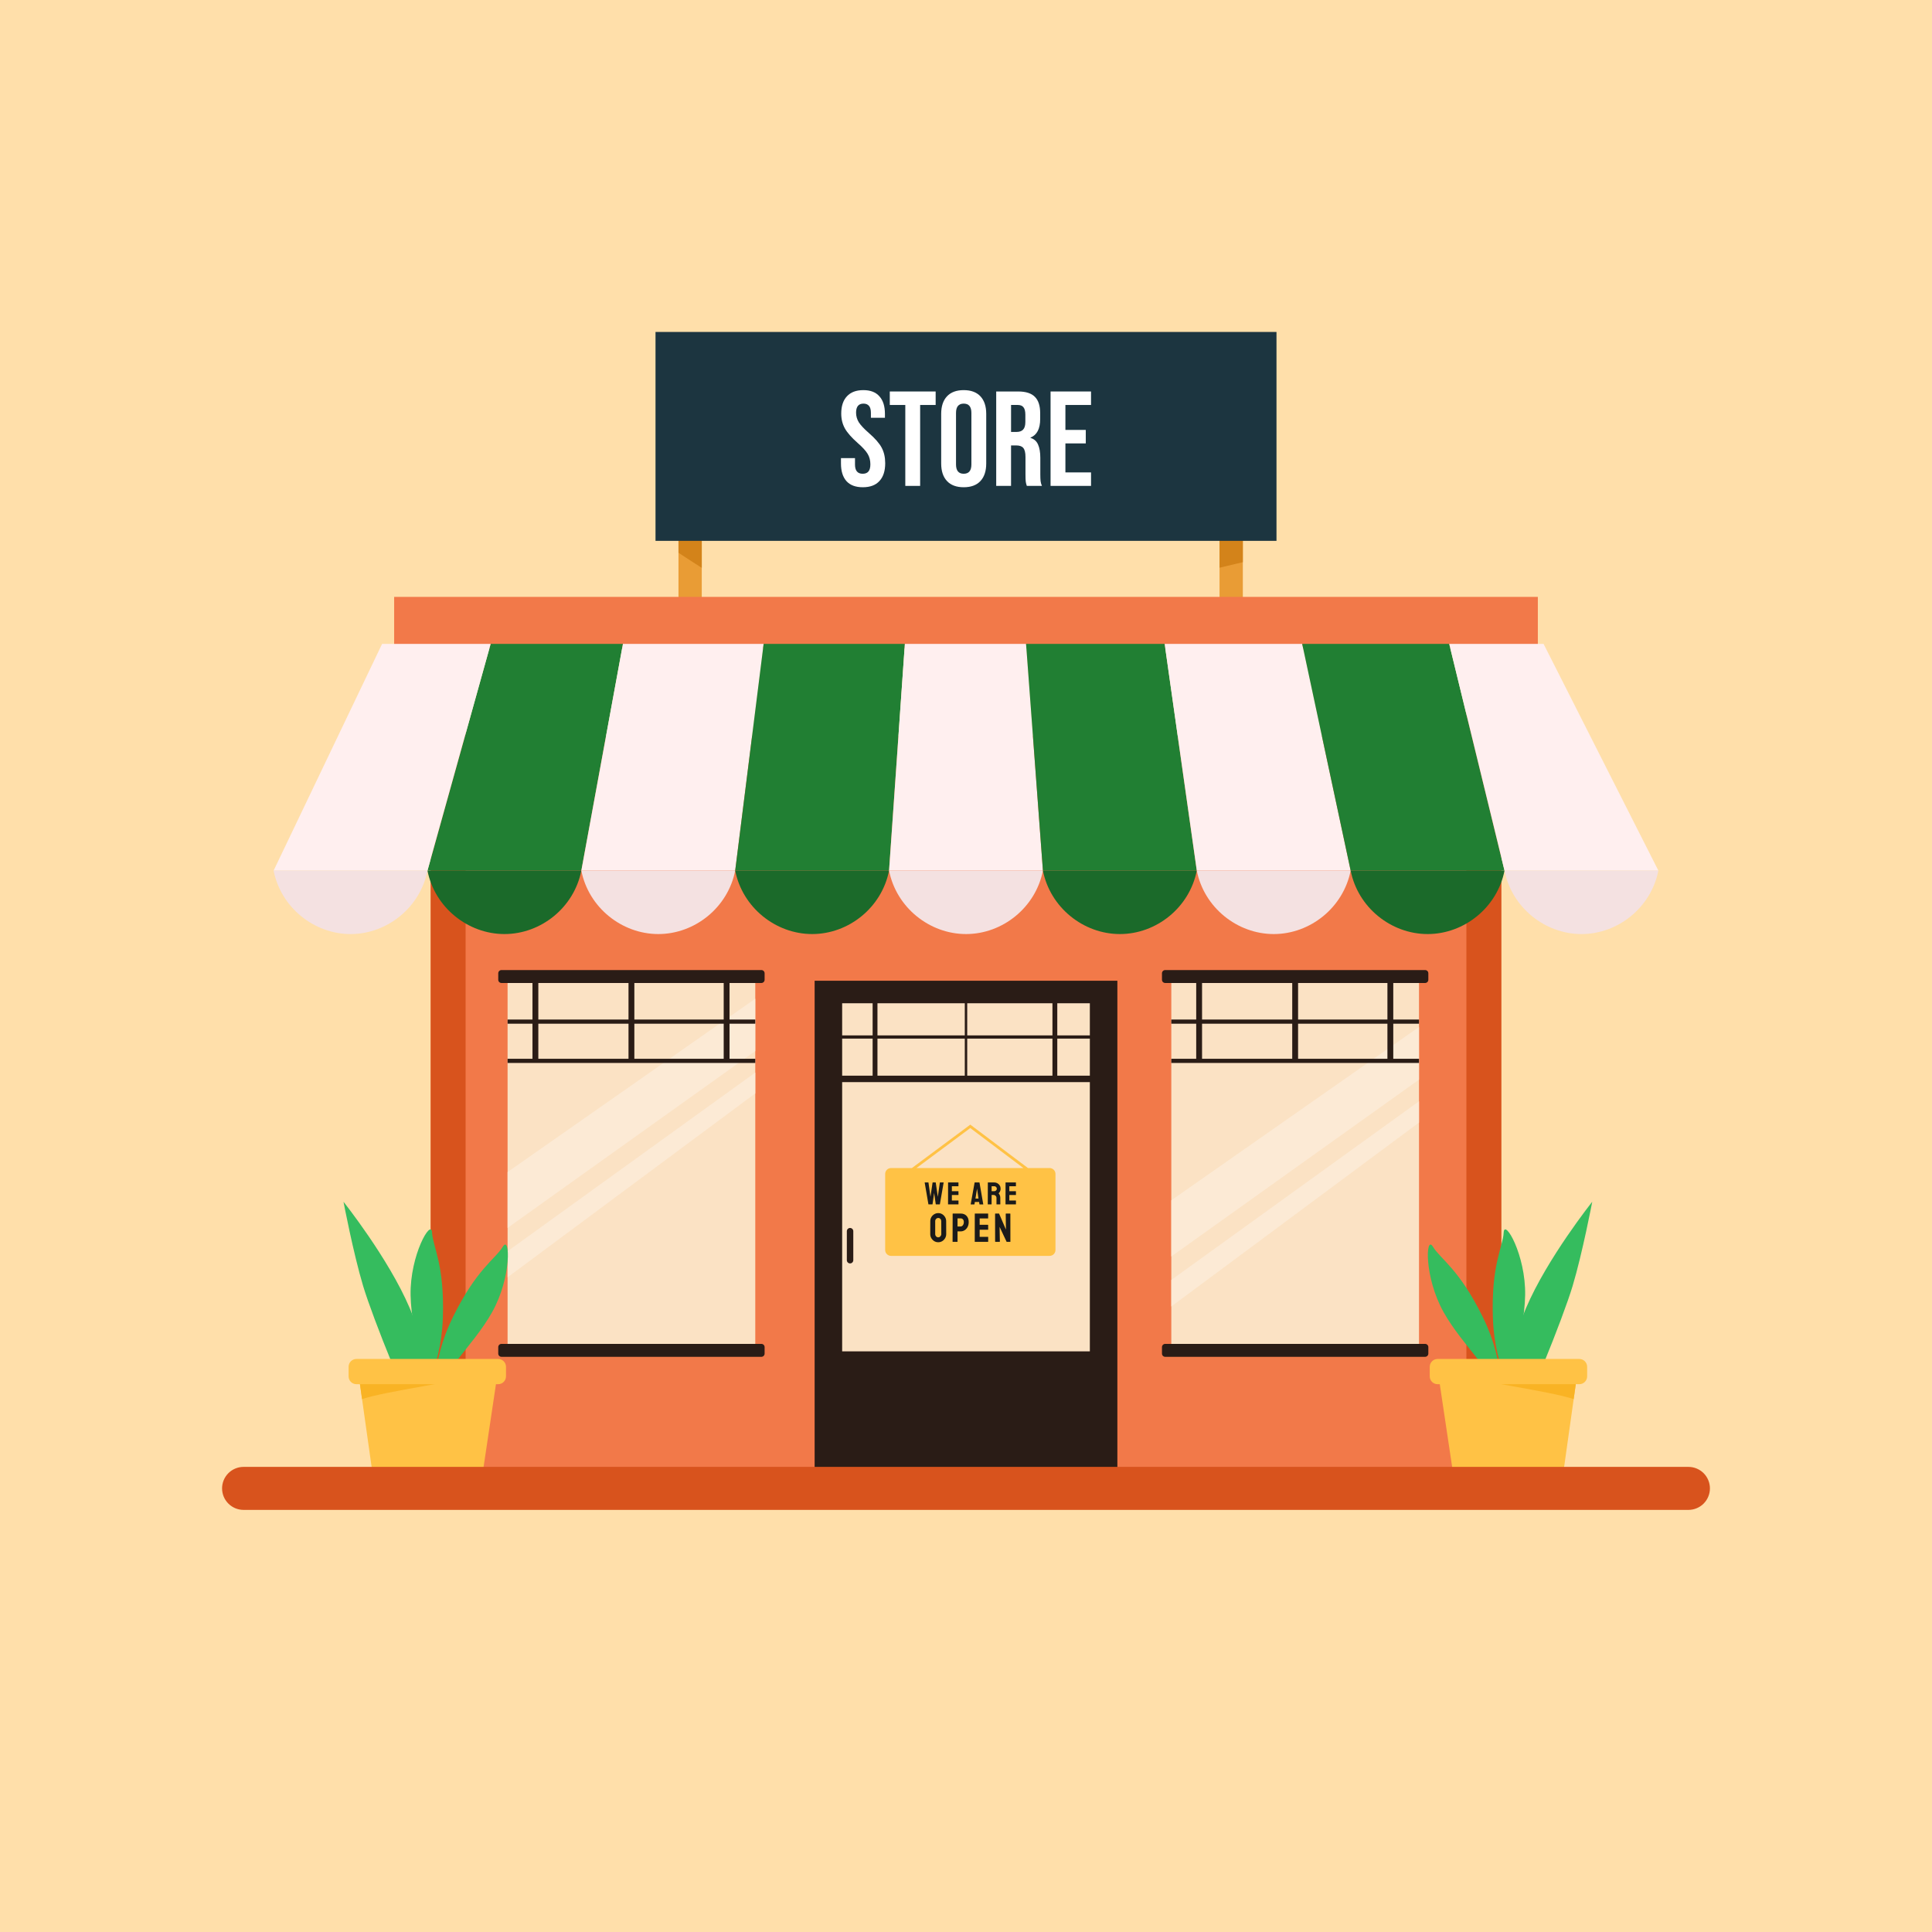 <?xml version="1.0" encoding="utf-8"?>
<!-- Generator: Adobe Illustrator 16.0.0, SVG Export Plug-In . SVG Version: 6.00 Build 0)  -->
<!DOCTYPE svg PUBLIC "-//W3C//DTD SVG 1.1//EN" "http://www.w3.org/Graphics/SVG/1.1/DTD/svg11.dtd">
<svg version="1.1" xmlns="http://www.w3.org/2000/svg" xmlns:xlink="http://www.w3.org/1999/xlink" x="0px" y="0px"
	 width="753.76px" height="753.76px" viewBox="0 0 753.76 753.76" enable-background="new 0 0 753.76 753.76" xml:space="preserve">
<g id="Layer_3">
	<rect fill-rule="evenodd" clip-rule="evenodd" fill="#FFDFAA" width="753.76" height="753.76"/>
</g>
<g id="Layer_2">
	<path fill-rule="evenodd" clip-rule="evenodd" fill="#E99C35" d="M264.708,178.281v76.251h9.083v-76.251H264.708z M475.801,178.281
		v76.251h9.083v-76.251H475.801z"/>
	<path fill-rule="evenodd" clip-rule="evenodd" fill="#D3831A" d="M273.791,181.905c-3.73,0.165-6.817,0.362-9.083,0.599v33.15
		c2.95,1.939,5.99,3.929,9.083,5.891V181.905z M475.801,182.999v38.495l9.083-2.169v-36.201L475.801,182.999z"/>
	<rect x="255.745" y="129.509" fill-rule="evenodd" clip-rule="evenodd" fill="#1C3540" width="242.271" height="81.501"/>
	<rect x="178.284" y="287.131" fill-rule="evenodd" clip-rule="evenodd" fill="#F27949" width="397.192" height="291.492"/>
	<path fill-rule="evenodd" clip-rule="evenodd" fill="#D8531D" d="M167.994,242.074V578.83h13.665V242.074H167.994z
		 M572.101,242.074V578.83h13.666V242.074H572.101z"/>
	<rect x="153.777" y="232.874" fill-rule="evenodd" clip-rule="evenodd" fill="#F27949" width="446.206" height="20.131"/>
	<rect x="317.826" y="382.633" fill-rule="evenodd" clip-rule="evenodd" fill="#2A1C16" width="118.108" height="195.99"/>
	<rect x="328.563" y="391.418" fill-rule="evenodd" clip-rule="evenodd" fill="#FBE2C4" width="96.634" height="135.804"/>
	<path fill-rule="evenodd" clip-rule="evenodd" fill="#35BC5E" d="M592.025,546.315c0,0-8.864-11.164-9.584-32.105
		c-0.72-20.942,3.94-27.773,4.214-33.342c0.274-5.569,8.654,8.745,8.374,24.438C594.749,521,587.534,538.596,592.025,546.315z"/>
	<path fill-rule="evenodd" clip-rule="evenodd" fill="#35BC5E" d="M588.214,552.535c0,0-1.115-22.79,7.172-42.233
		c8.287-19.443,25.818-41.437,25.818-41.437s-3.825,20.081-7.65,32.83c-3.825,12.75-18.487,49.086-22.312,53.867
		S588.214,552.535,588.214,552.535z"/>
	<path fill-rule="evenodd" clip-rule="evenodd" fill="#35BC5E" d="M585.187,546.638c0,0,2.55-14.024-6.694-32.83
		s-16.574-22.63-19.443-27.412s-3.506,11.793,4.144,25.499C570.843,525.601,585.505,537.713,585.187,546.638z"/>
	<polygon fill-rule="evenodd" clip-rule="evenodd" fill="#FFC245" points="560.793,533.827 615.658,533.827 609.306,578.874 
		567.531,578.874 	"/>
	<path fill-rule="evenodd" clip-rule="evenodd" fill="#F9B324" d="M566.273,535.892c9.362,3.021,38.532,6.851,47.688,9.971
		l1.698-12.035L566.273,535.892z"/>
	<path fill-rule="evenodd" clip-rule="evenodd" fill="#FFC245" d="M557.806,533.247c0-0.81,0.322-1.587,0.895-2.16
		c0.573-0.573,1.35-0.895,2.16-0.895h55.3c1.687,0,3.055,1.368,3.055,3.055v3.734c0,1.687-1.368,3.055-3.055,3.055h-55.3
		c-1.687,0-3.055-1.368-3.055-3.055V533.247z"/>
	<path fill-rule="evenodd" clip-rule="evenodd" fill="#FFFFFF" d="M336.625,190.096c-2.807,0-4.929-0.789-6.367-2.368
		c-1.438-1.614-2.158-3.912-2.158-6.894v-2.105h5.473v2.526c0,2.385,1,3.578,3,3.578c0.982,0,1.719-0.281,2.21-0.842
		c0.526-0.596,0.789-1.543,0.789-2.842c0-1.543-0.351-2.894-1.052-4.052c-0.702-1.193-2-2.614-3.894-4.262
		c-2.386-2.105-4.052-4-4.999-5.683c-0.947-1.719-1.421-3.648-1.421-5.789c0-2.912,0.737-5.157,2.21-6.735
		c1.474-1.614,3.614-2.421,6.42-2.421c2.771,0,4.859,0.807,6.262,2.421c1.438,1.579,2.157,3.858,2.157,6.841v1.526h-5.473v-1.895
		c0-1.263-0.246-2.175-0.737-2.736c-0.491-0.596-1.21-0.895-2.157-0.895c-1.929,0-2.894,1.175-2.894,3.526
		c0,1.333,0.351,2.578,1.052,3.736c0.737,1.158,2.052,2.561,3.947,4.21c2.421,2.105,4.087,4.017,4.999,5.736
		c0.912,1.719,1.368,3.736,1.368,6.051c0,3.017-0.754,5.333-2.262,6.946C341.624,189.29,339.466,190.096,336.625,190.096z"/>
	<polygon fill-rule="evenodd" clip-rule="evenodd" fill="#FFFFFF" points="353.2,157.997 347.149,157.997 347.149,152.735 
		365.04,152.735 365.04,157.997 358.989,157.997 358.989,189.57 353.2,189.57 	"/>
	<path fill-rule="evenodd" clip-rule="evenodd" fill="#FFFFFF" d="M375.986,190.096c-2.842,0-5.017-0.807-6.525-2.42
		c-1.509-1.614-2.263-3.894-2.263-6.841V161.47c0-2.947,0.754-5.228,2.263-6.841c1.508-1.614,3.684-2.421,6.525-2.421
		s5.016,0.807,6.525,2.421c1.509,1.613,2.263,3.894,2.263,6.841v19.365c0,2.947-0.754,5.227-2.263,6.841
		S378.827,190.096,375.986,190.096z M375.986,184.834c2,0,2.999-1.21,2.999-3.631v-20.102c0-2.42-1-3.631-2.999-3.631
		c-2,0-3,1.21-3,3.631v20.102C372.986,183.624,373.986,184.834,375.986,184.834z"/>
	<path fill-rule="evenodd" clip-rule="evenodd" fill="#FFFFFF" d="M388.667,152.735h8.577c2.982,0,5.157,0.702,6.525,2.104
		c1.368,1.369,2.052,3.491,2.052,6.368v2.263c0,3.824-1.263,6.244-3.789,7.262v0.105c1.403,0.421,2.385,1.281,2.947,2.579
		c0.596,1.298,0.894,3.035,0.894,5.209v6.473c0,1.053,0.035,1.912,0.105,2.579c0.07,0.631,0.246,1.263,0.526,1.894h-5.894
		c-0.21-0.596-0.351-1.157-0.421-1.684c-0.07-0.526-0.105-1.474-0.105-2.842v-6.735c0-1.684-0.281-2.859-0.842-3.526
		c-0.526-0.667-1.456-1-2.789-1h-2v15.786h-5.788V152.735z M396.561,168.521c1.158,0,2.017-0.298,2.579-0.895
		c0.596-0.597,0.895-1.596,0.895-3v-2.842c0-1.333-0.246-2.298-0.737-2.894c-0.456-0.597-1.193-0.895-2.21-0.895h-2.631v10.524
		H396.561z"/>
	<polygon fill-rule="evenodd" clip-rule="evenodd" fill="#FFFFFF" points="409.874,152.735 425.661,152.735 425.661,157.997 
		415.662,157.997 415.662,167.732 423.608,167.732 423.608,172.994 415.662,172.994 415.662,184.308 425.661,184.308 
		425.661,189.57 409.874,189.57 	"/>
	<polygon fill-rule="evenodd" clip-rule="evenodd" fill="#217F33" points="191.429,251.222 243.035,251.222 226.804,339.659 
		166.775,339.659 	"/>
	<path fill-rule="evenodd" clip-rule="evenodd" fill="#1B6A2A" d="M226.804,333.17v0.481c0.002-0.04,0.002-0.08,0.004-0.12
		C226.807,333.411,226.807,333.291,226.804,333.17z M166.775,339.659c2.83,14.397,15.769,24.75,30.035,24.759
		c14.266-0.009,27.163-10.362,29.994-24.759H166.775z"/>
	<polygon fill-rule="evenodd" clip-rule="evenodd" fill="#FFEFEF" points="243.035,251.222 297.928,251.222 286.833,339.659 
		226.804,339.659 	"/>
	<path fill-rule="evenodd" clip-rule="evenodd" fill="#F4E1E1" d="M286.833,333.17v0.481c0.002-0.04,0.002-0.08,0.004-0.12
		C286.836,333.411,286.836,333.291,286.833,333.17z M226.804,339.659c2.83,14.397,15.769,24.75,30.035,24.759
		c14.266-0.009,27.163-10.362,29.994-24.759H226.804z"/>
	<polygon fill-rule="evenodd" clip-rule="evenodd" fill="#217F33" points="297.928,251.222 353.026,251.222 346.863,339.659 
		286.833,339.659 	"/>
	<path fill-rule="evenodd" clip-rule="evenodd" fill="#1B6A2A" d="M346.863,333.17v0.481c0.002-0.04,0.002-0.08,0.004-0.12
		C346.865,333.411,346.865,333.291,346.863,333.17z M286.833,339.659c2.83,14.397,15.769,24.75,30.035,24.759
		c14.266-0.009,27.163-10.362,29.994-24.759H286.833z"/>
	<polygon fill-rule="evenodd" clip-rule="evenodd" fill="#FFEFEF" points="353.026,251.222 400.317,251.222 406.892,339.659 
		346.863,339.659 	"/>
	<path fill-rule="evenodd" clip-rule="evenodd" fill="#F4E1E1" d="M406.892,333.17v0.481c0.002-0.04,0.002-0.08,0.004-0.12
		C406.894,333.411,406.894,333.291,406.892,333.17z M346.863,339.659c2.83,14.397,15.769,24.75,30.035,24.759
		c14.266-0.009,27.163-10.362,29.994-24.759H346.863z"/>
	<polygon fill-rule="evenodd" clip-rule="evenodd" fill="#217F33" points="400.317,251.222 454.388,251.222 466.921,339.659 
		406.892,339.659 	"/>
	<path fill-rule="evenodd" clip-rule="evenodd" fill="#1B6A2A" d="M466.921,333.17v0.481c0.002-0.04,0.002-0.08,0.004-0.12
		C466.923,333.411,466.923,333.291,466.921,333.17z M406.892,339.659c2.83,14.397,15.769,24.75,30.035,24.759
		c14.266-0.009,27.163-10.362,29.994-24.759H406.892z"/>
	<polygon fill-rule="evenodd" clip-rule="evenodd" fill="#FFEFEF" points="454.388,251.222 508.049,251.222 526.95,339.659 
		466.921,339.659 	"/>
	<path fill-rule="evenodd" clip-rule="evenodd" fill="#F4E1E1" d="M526.95,333.17v0.481c0.002-0.04,0.002-0.08,0.004-0.12
		C526.952,333.411,526.952,333.291,526.95,333.17z M466.921,339.659c2.83,14.397,15.769,24.75,30.035,24.759
		c14.266-0.009,27.163-10.362,29.994-24.759H466.921z"/>
	<polygon fill-rule="evenodd" clip-rule="evenodd" fill="#217F33" points="508.049,251.222 565.407,251.222 586.979,339.659 
		526.95,339.659 	"/>
	<path fill-rule="evenodd" clip-rule="evenodd" fill="#1B6A2A" d="M586.979,333.17v0.481c0-0.04,0.006-0.08,0.006-0.12
		C586.984,333.411,586.984,333.291,586.979,333.17z M526.95,339.659c2.83,14.397,15.769,24.75,30.036,24.759
		c14.266-0.009,27.163-10.362,29.993-24.759H526.95z"/>
	<polygon fill-rule="evenodd" clip-rule="evenodd" fill="#FFEFEF" points="149.069,251.222 191.429,251.222 166.775,339.659 
		106.746,339.659 	"/>
	<path fill-rule="evenodd" clip-rule="evenodd" fill="#F4E1E1" d="M166.775,333.17v0.481c0.002-0.04,0.002-0.08,0.004-0.12
		C166.778,333.411,166.778,333.291,166.775,333.17z M106.746,339.659c2.83,14.397,15.769,24.75,30.035,24.759
		c14.266-0.009,27.163-10.362,29.994-24.759H106.746z"/>
	<polygon fill-rule="evenodd" clip-rule="evenodd" fill="#FFEFEF" points="565.407,251.222 602.22,251.222 647.008,339.659 
		586.979,339.659 	"/>
	<path fill-rule="evenodd" clip-rule="evenodd" fill="#F4E1E1" d="M647.008,333.17v0.481c0-0.04,0.006-0.08,0.006-0.12
		C647.014,333.411,647.014,333.291,647.008,333.17z M586.979,339.659c2.83,14.397,15.769,24.75,30.035,24.759
		c14.266-0.009,27.163-10.362,29.994-24.759H586.979z"/>
	<rect x="323.477" y="419.67" fill-rule="evenodd" clip-rule="evenodd" fill="#2A1C16" width="106.882" height="2.515"/>
	<rect x="324.734" y="403.953" fill-rule="evenodd" clip-rule="evenodd" fill="#2A1C16" width="102.481" height="1.257"/>
	<rect x="340.452" y="386.977" fill-rule="evenodd" clip-rule="evenodd" fill="#2A1C16" width="1.886" height="33.637"/>
	<rect x="376.409" y="386.034" fill-rule="evenodd" clip-rule="evenodd" fill="#2A1C16" width="0.943" height="34.58"/>
	<rect x="410.607" y="387.292" fill-rule="evenodd" clip-rule="evenodd" fill="#2A1C16" width="1.886" height="33.322"/>
	<path fill-rule="evenodd" clip-rule="evenodd" fill="#2A1C16" d="M330.392,480.342c0-0.695,0.563-1.258,1.258-1.258l0,0
		c0.333,0,0.653,0.133,0.889,0.369c0.236,0.236,0.368,0.556,0.368,0.889v11.317c0,0.333-0.133,0.653-0.368,0.889
		c-0.236,0.236-0.555,0.368-0.889,0.368l0,0c-0.695,0-1.258-0.563-1.258-1.257V480.342z"/>
	<rect x="198.032" y="381.935" fill-rule="evenodd" clip-rule="evenodd" fill="#FBE2C4" width="96.634" height="145.287"/>
	<path fill-rule="evenodd" clip-rule="evenodd" fill="#2A1C16" d="M194.389,525.569c0-0.694,0.563-1.258,1.257-1.258h101.406
		c0.694,0,1.258,0.563,1.258,1.258v2.53c0,0.694-0.563,1.257-1.258,1.257H195.646c-0.694,0-1.257-0.563-1.257-1.257V525.569z"/>
	<path fill-rule="evenodd" clip-rule="evenodd" fill="#2A1C16" d="M194.389,379.721c0-0.695,0.563-1.258,1.257-1.258h101.406
		c0.694,0,1.258,0.563,1.258,1.258v2.529c0,0.695-0.563,1.258-1.258,1.258H195.646c-0.694,0-1.257-0.563-1.257-1.258V379.721z"/>
	<path fill-rule="evenodd" clip-rule="evenodd" fill="#FCEAD5" d="M294.666,389.644l-96.634,67.62v21.794l96.634-68.993V389.644z
		 M294.666,418.454l-96.634,69.704v10.172l96.634-71.748V418.454z"/>
	<path fill-rule="evenodd" clip-rule="evenodd" fill="#2A1C16" d="M207.745,381.935v15.831h-9.713v1.628h9.713v13.683h-9.713v1.629
		h96.634v-1.629h-10.039v-13.683h10.039v-1.628h-10.039v-15.831h-2.28v15.831h-34.857v-15.831h-2.281v15.831h-35.183v-15.831
		H207.745z M210.026,399.394h35.183v13.683h-35.183V399.394z M247.489,399.394h34.857v13.683h-34.857V399.394z"/>
	<rect x="456.981" y="381.935" fill-rule="evenodd" clip-rule="evenodd" fill="#FBE2C4" width="96.634" height="145.287"/>
	<path fill-rule="evenodd" clip-rule="evenodd" fill="#2A1C16" d="M453.338,525.569c0-0.694,0.563-1.258,1.258-1.258h101.406
		c0.333,0,0.653,0.133,0.889,0.369s0.368,0.556,0.368,0.889v2.53c0,0.333-0.133,0.653-0.368,0.889s-0.556,0.368-0.889,0.368H454.596
		c-0.695,0-1.258-0.563-1.258-1.257V525.569z"/>
	<path fill-rule="evenodd" clip-rule="evenodd" fill="#2A1C16" d="M453.338,379.721c0-0.695,0.563-1.258,1.258-1.258h101.406
		c0.333,0,0.653,0.133,0.889,0.369s0.368,0.555,0.368,0.889v2.529c0,0.334-0.133,0.654-0.368,0.89
		c-0.236,0.235-0.556,0.368-0.889,0.368H454.596c-0.695,0-1.258-0.563-1.258-1.258V379.721z"/>
	<path fill-rule="evenodd" clip-rule="evenodd" fill="#FCEAD5" d="M553.616,400.68l-96.634,67.62v21.909l96.634-68.993V400.68z
		 M553.616,429.664l-96.634,69.704v10.343l96.634-71.748V429.664z"/>
	<path fill-rule="evenodd" clip-rule="evenodd" fill="#2A1C16" d="M466.695,381.935v15.831h-9.713v1.628h9.713v13.683h-9.713v1.629
		h96.634v-1.629h-10.039v-13.683h10.039v-1.628h-10.039v-15.831h-2.28v15.831h-34.857v-15.831h-2.281v15.831h-35.183v-15.831
		H466.695z M468.975,399.394h35.183v13.683h-35.183V399.394z M506.439,399.394h34.857v13.683h-34.857V399.394z"/>
	<path fill-rule="evenodd" clip-rule="evenodd" fill="#FFC245" d="M378.557,438.772l-22.784,16.932h-8.121
		c-1.281,0-2.312,1.031-2.312,2.312v29.649c0,1.281,1.031,2.312,2.312,2.312h61.827c1.281,0,2.312-1.031,2.312-2.312v-29.649
		c0-1.281-1.031-2.312-2.312-2.312h-8.432L378.557,438.772z M378.551,440.108l20.718,15.597h-41.705L378.551,440.108z"/>
	<path fill-rule="evenodd" clip-rule="evenodd" fill="#1A1A1A" d="M362.274,469.892c-0.033,0-0.053-0.021-0.061-0.062l-1.453-8.457
		c-0.008-0.033,0.004-0.049,0.037-0.049h1.379c0.033,0,0.053,0.017,0.061,0.049l0.788,5.564l0.812-5.564
		c0.009-0.033,0.033-0.049,0.074-0.049h1.108c0.033,0,0.053,0.017,0.061,0.049l0.8,5.564l0.8-5.564
		c0.008-0.033,0.029-0.049,0.061-0.049h1.366c0.041,0,0.057,0.017,0.049,0.049l-1.465,8.457c-0.008,0.016-0.021,0.033-0.037,0.049
		c-0.017,0.008-0.025,0.012-0.025,0.012h-1.49c-0.025,0-0.045-0.021-0.061-0.062l-0.628-4.419l-0.628,4.419
		c-0.008,0.041-0.029,0.062-0.061,0.062H362.274z"/>
	<path fill-rule="evenodd" clip-rule="evenodd" fill="#1A1A1A" d="M369.924,469.892c-0.033,0-0.05-0.021-0.05-0.062l0.012-8.457
		c0-0.033,0.017-0.049,0.05-0.049h3.951c0.033,0,0.05,0.021,0.05,0.062v1.378c0,0.033-0.016,0.049-0.05,0.049h-2.523v1.92h2.523
		c0.033,0,0.05,0.017,0.05,0.049l0.012,1.391c0,0.033-0.016,0.049-0.05,0.049h-2.536v2.154h2.536c0.033,0,0.05,0.021,0.05,0.062
		v1.403c0,0.033-0.016,0.049-0.05,0.049H369.924z"/>
	<path fill-rule="evenodd" clip-rule="evenodd" fill="#1A1A1A" d="M378.711,469.831l1.526-8.457
		c0.008-0.033,0.029-0.049,0.061-0.049h1.785c0.033,0,0.053,0.017,0.061,0.049l1.465,8.457c0.008,0.041-0.008,0.062-0.05,0.062
		h-1.366c-0.033,0-0.053-0.021-0.062-0.062l-0.135-0.898h-1.674l-0.136,0.898c-0.008,0.041-0.029,0.062-0.061,0.062h-1.366
		C378.727,469.892,378.71,469.872,378.711,469.831z M380.57,467.615h1.182l-0.505-3.458l-0.074-0.456l-0.049,0.456L380.57,467.615z"
		/>
	<path fill-rule="evenodd" clip-rule="evenodd" fill="#1A1A1A" d="M385.425,469.892c-0.033,0-0.05-0.021-0.05-0.062l0.025-8.457
		c0-0.033,0.017-0.049,0.05-0.049h2.486c0.443,0,0.85,0.111,1.219,0.333c0.377,0.213,0.677,0.504,0.898,0.874
		c0.222,0.361,0.333,0.771,0.333,1.231c0,0.304-0.045,0.578-0.135,0.825c-0.09,0.238-0.197,0.443-0.32,0.615
		c-0.123,0.164-0.234,0.287-0.332,0.37c0.443,0.492,0.665,1.071,0.665,1.735l0.012,2.523c0,0.041-0.021,0.062-0.061,0.062h-1.391
		c-0.033,0-0.05-0.012-0.05-0.037v-2.548c0-0.295-0.107-0.55-0.32-0.763c-0.205-0.222-0.459-0.333-0.763-0.333h-0.813l-0.012,3.619
		c0,0.041-0.016,0.062-0.049,0.062H385.425z M386.877,464.734h1.059c0.254,0,0.48-0.094,0.677-0.283
		c0.197-0.189,0.295-0.419,0.295-0.689c0-0.263-0.098-0.488-0.295-0.677c-0.189-0.188-0.414-0.283-0.677-0.283h-1.059V464.734z"/>
	<path fill-rule="evenodd" clip-rule="evenodd" fill="#1A1A1A" d="M392.348,469.892c-0.033,0-0.049-0.021-0.049-0.062l0.012-8.457
		c0-0.033,0.016-0.049,0.049-0.049h3.951c0.032,0,0.049,0.021,0.049,0.062v1.378c0,0.033-0.016,0.049-0.049,0.049h-2.523v1.92h2.523
		c0.032,0,0.049,0.017,0.049,0.049l0.012,1.391c0,0.033-0.016,0.049-0.049,0.049h-2.536v2.154h2.536
		c0.032,0,0.049,0.021,0.049,0.062v1.403c0,0.033-0.016,0.049-0.049,0.049H392.348z"/>
	<path fill-rule="evenodd" clip-rule="evenodd" fill="#1A1A1A" d="M366.053,484.653c-0.571,0-1.094-0.143-1.57-0.428
		c-0.465-0.296-0.84-0.682-1.126-1.157c-0.285-0.486-0.428-1.02-0.428-1.601l0.016-5.026c0-0.581,0.137-1.11,0.412-1.585
		c0.285-0.476,0.666-0.856,1.142-1.142c0.476-0.285,0.994-0.428,1.554-0.428c0.571,0,1.089,0.143,1.554,0.428
		c0.465,0.286,0.835,0.666,1.11,1.142c0.286,0.476,0.428,1.004,0.428,1.585l0.016,5.026c0,0.581-0.143,1.115-0.428,1.601
		c-0.275,0.476-0.65,0.861-1.125,1.157C367.143,484.51,366.625,484.653,366.053,484.653z M366.053,482.734
		c0.317,0,0.592-0.126,0.824-0.38c0.243-0.264,0.365-0.56,0.365-0.888l-0.016-5.026c0-0.349-0.111-0.645-0.333-0.888
		s-0.502-0.365-0.84-0.365c-0.328,0-0.608,0.122-0.84,0.365c-0.232,0.232-0.349,0.528-0.349,0.888v5.026
		c0,0.349,0.116,0.65,0.349,0.903C365.446,482.613,365.726,482.734,366.053,482.734z"/>
	<path fill-rule="evenodd" clip-rule="evenodd" fill="#1A1A1A" d="M371.721,484.495c-0.053,0-0.079-0.027-0.079-0.08l0.031-10.892
		c0-0.042,0.021-0.063,0.063-0.063h3.044c0.972,0,1.739,0.296,2.299,0.888c0.571,0.592,0.856,1.396,0.856,2.41
		c0,0.75-0.148,1.4-0.444,1.95c-0.296,0.549-0.682,0.972-1.157,1.268s-0.994,0.444-1.554,0.444h-1.205v3.996
		c0,0.053-0.026,0.08-0.079,0.08H371.721z M373.576,478.501h1.205c0.338,0,0.629-0.159,0.872-0.476
		c0.254-0.328,0.38-0.75,0.38-1.268c0-0.412-0.111-0.75-0.333-1.015c-0.222-0.265-0.529-0.396-0.92-0.396l-1.205,0.016V478.501z"/>
	<path fill-rule="evenodd" clip-rule="evenodd" fill="#1A1A1A" d="M380.353,484.495c-0.042,0-0.063-0.027-0.063-0.08l0.016-10.892
		c0-0.042,0.021-0.063,0.063-0.063h5.09c0.042,0,0.063,0.026,0.063,0.079v1.776c0,0.042-0.021,0.063-0.063,0.063h-3.25v2.473h3.25
		c0.042,0,0.063,0.021,0.063,0.063l0.016,1.792c0,0.042-0.021,0.063-0.063,0.063h-3.266v2.775h3.266
		c0.042,0,0.063,0.026,0.063,0.079v1.808c0,0.042-0.021,0.063-0.063,0.063H380.353z"/>
	<path fill-rule="evenodd" clip-rule="evenodd" fill="#1A1A1A" d="M388.367,484.495c-0.084,0-0.127-0.037-0.127-0.111l-0.016-10.797
		c0-0.084,0.042-0.126,0.127-0.126h1.427l2.679,6.247l-0.079-6.12c0-0.084,0.048-0.126,0.143-0.126h1.57
		c0.063,0,0.095,0.042,0.095,0.126l0.016,10.813c0,0.063-0.026,0.095-0.079,0.095h-1.395l-2.743-5.835l0.111,5.708
		c0,0.084-0.047,0.127-0.143,0.127H388.367z"/>
	<path fill-rule="evenodd" clip-rule="evenodd" fill="#35BC5E" d="M163.192,546.315c0,0,8.864-11.164,9.584-32.105
		c0.72-20.942-3.94-27.773-4.214-33.342c-0.274-5.569-8.655,8.745-8.375,24.438C160.468,521,167.683,538.596,163.192,546.315z"/>
	<path fill-rule="evenodd" clip-rule="evenodd" fill="#35BC5E" d="M167.003,552.535c0,0,1.115-22.79-7.172-42.233
		c-8.287-19.443-25.818-41.437-25.818-41.437s3.825,20.081,7.65,32.83c3.825,12.75,18.487,49.086,22.312,53.867
		S167.003,552.535,167.003,552.535z"/>
	<path fill-rule="evenodd" clip-rule="evenodd" fill="#35BC5E" d="M170.031,546.638c0,0-2.55-14.024,6.693-32.83
		s16.574-22.63,19.443-27.412s3.506,11.793-4.144,25.499C184.374,525.601,169.712,537.713,170.031,546.638z"/>
	<polygon fill-rule="evenodd" clip-rule="evenodd" fill="#FFC245" points="194.424,533.827 139.559,533.827 145.911,578.874 
		187.686,578.874 	"/>
	<path fill-rule="evenodd" clip-rule="evenodd" fill="#F9B324" d="M188.944,535.892c-9.362,3.021-38.532,6.851-47.688,9.971
		l-1.697-12.035L188.944,535.892z"/>
	<path fill-rule="evenodd" clip-rule="evenodd" fill="#FFC245" d="M197.411,533.247c0-0.81-0.322-1.587-0.895-2.16
		c-0.573-0.573-1.35-0.895-2.16-0.895h-55.3c-0.81,0-1.587,0.322-2.16,0.895c-0.573,0.573-0.895,1.35-0.895,2.16v3.734
		c0,1.687,1.368,3.055,3.055,3.055h55.3c1.687,0,3.055-1.368,3.055-3.055V533.247z"/>
	<path fill-rule="evenodd" clip-rule="evenodd" fill="#D8531D" d="M86.641,580.688c0-2.225,0.884-4.359,2.457-5.932
		c1.573-1.573,3.707-2.458,5.932-2.458h563.7c2.225,0,4.359,0.884,5.932,2.458c1.573,1.573,2.457,3.707,2.457,5.932l0,0
		c0,2.225-0.884,4.359-2.457,5.932s-3.707,2.457-5.932,2.457H95.03C90.397,589.078,86.641,585.322,86.641,580.688z"/>
</g>
</svg>
